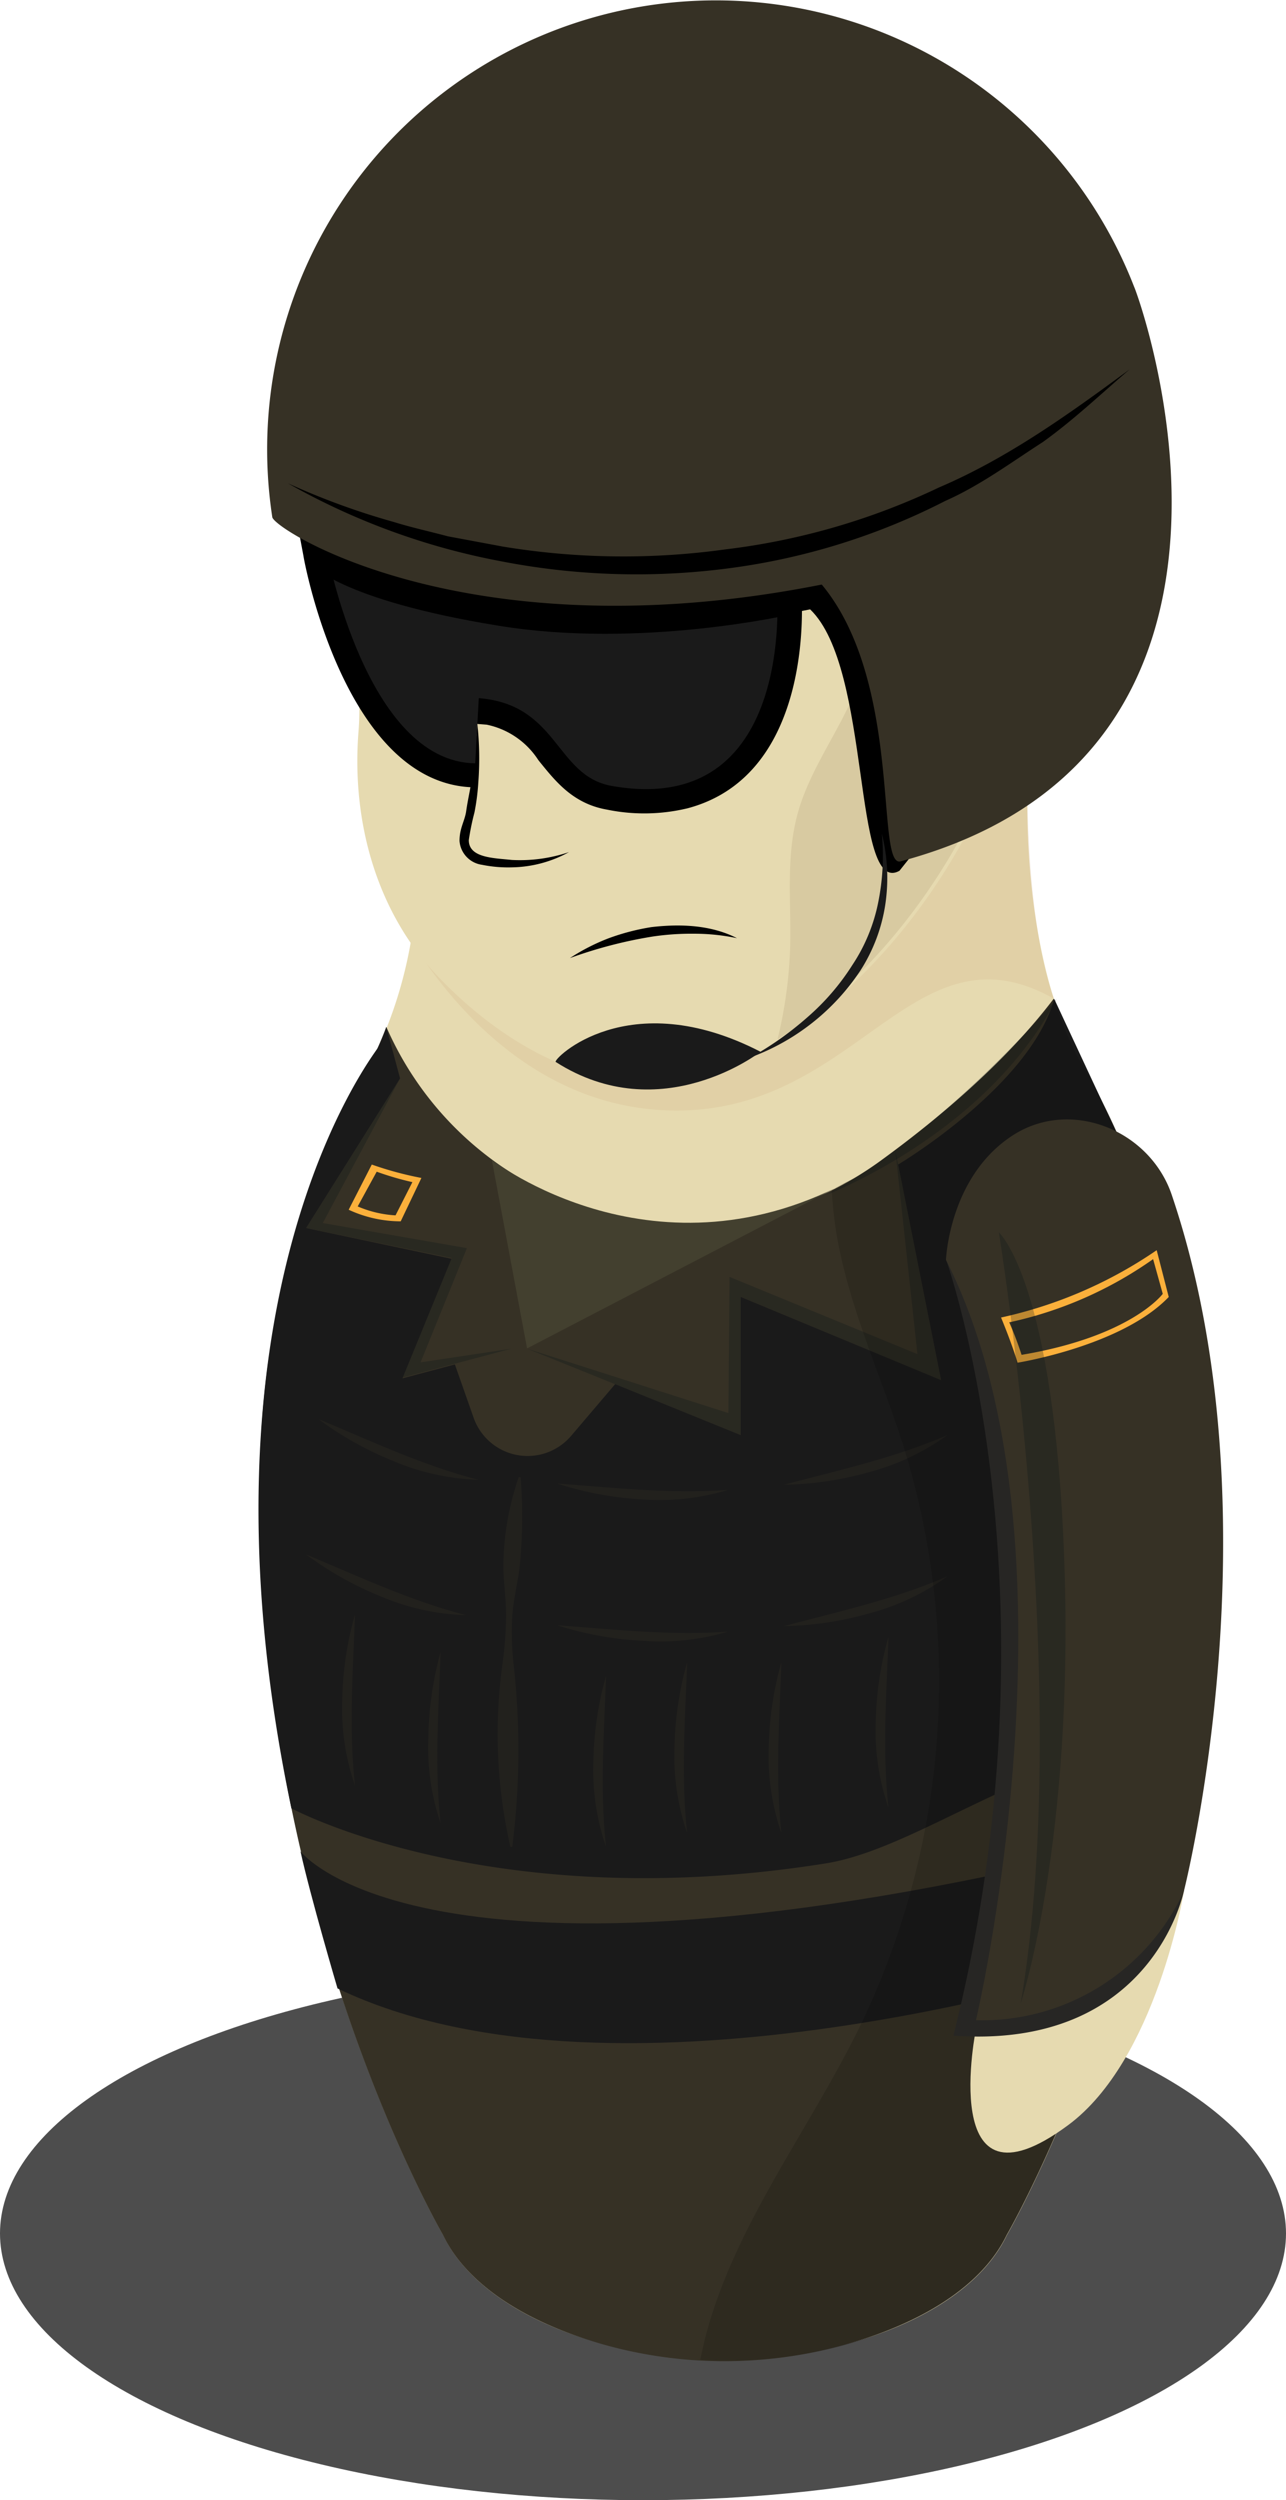 <svg xmlns="http://www.w3.org/2000/svg" viewBox="0 0 144.1 279.98"><defs><style>.cls-1{fill:#4d4d4d;}.cls-2{fill:#e6dab0;}.cls-3{fill:#363125;}.cls-4{opacity:0.25;}.cls-5{fill:#041015;}.cls-6{opacity:0.4;}.cls-7{fill:#c69c6d;}.cls-8{fill:#43402f;}.cls-9{fill:#1a1a1a;}.cls-10{fill:#fbb03b;}.cls-11{opacity:0.3;}.cls-12{opacity:0.15;}.cls-13{fill:#272624;}.cls-14{opacity:0.1;}.cls-15{fill:#603813;}</style></defs><title>Recurso 138</title><g id="Capa_2" data-name="Capa 2"><g id="personajes_individuales" data-name="personajes individuales"><ellipse class="cls-1" cx="72.05" cy="250.11" rx="72.05" ry="29.87"/><path class="cls-2" d="M133.32,166.85a98.78,98.78,0,0,0-7.63-38.76h0a84.54,84.54,0,0,0-3.94-8h0l0-.07c-.31-.55-.63-1.08-1-1.61-2.25-4.21-7.36-16.68-5.06-40.27a.06.06,0,0,1,0,0c0-.7.12-1.39.12-2.09a34.56,34.56,0,1,0-69.11,0c0,.73,1.86,14.94-.73,29.78,0,0,0,0,0,0a48.61,48.61,0,0,1-3.65,11.63,78.44,78.44,0,0,0-5.52,10.6h0a98.59,98.59,0,0,0-7.65,38.8c0,.46,0,.93,0,1.38,0,0,0,.05,0,.07,0,46.75,20.52,82,20.52,82h0c1.46,3.05,4.24,5.93,8.39,8.33,12.8,7.39,33.56,7.39,46.36,0,4.16-2.4,6.94-5.28,8.4-8.33h0s20.52-35.27,20.52-82c0,0,0,0,0,0C133.3,167.79,133.32,167.33,133.32,166.85Z"/><path class="cls-3" d="M125.69,128.09a84.54,84.54,0,0,0-3.94-8h0l0-.07c-.31-.55-.63-1.08-1-1.61a38.22,38.22,0,0,1-2.67-6.58c-5.17,6.8-12.3,13-19.65,18.33a36.77,36.77,0,0,1-55-14.85c-.05-.1-.09-.2-.14-.31-.36.94-.72,1.77-1,2.43a78.44,78.44,0,0,0-5.52,10.6h0a98.59,98.59,0,0,0-7.65,38.8c0,.46,0,.93,0,1.38,0,0,0,.05,0,.07,0,46.75,20.52,82,20.52,82h0c2.39,5,8.32,9.52,18,12.27a50.08,50.08,0,0,0,26.91.05c9.87-2.74,15.84-7.3,18.25-12.32h0s20.52-35.27,20.52-82c0,0,0,0,0,0,0-.48,0-.94,0-1.42A98.78,98.78,0,0,0,125.69,128.09Z"/><g class="cls-4"><path class="cls-5" d="M118.4,111.85s-12.76,15-25.91,22C92.49,133.84,110.47,127.09,118.4,111.85Z"/></g><g class="cls-6"><g class="cls-6"><path class="cls-7" d="M118.13,111.86c-3.59-9.5-3.14-28.95-2.82-33.32a0,0,0,0,1,0,0c0-.7.08-1.39.06-2.09A34.55,34.55,0,1,0,46.24,78a93.29,93.29,0,0,1,.33,28.1c3.73,5.8,13.14,17.87,28.5,18.25C96.1,124.9,102.17,102.81,118.13,111.86Z"/></g></g><path class="cls-8" d="M55.11,129.88s18.5,14.43,40.71,2L59.06,151Z"/><g class="cls-4"><polygon class="cls-5" points="59.06 151.03 83.02 160.7 83.02 145.23 105.45 154.56 100.32 128.79 102.8 151.64 81.75 142.99 81.62 158.24 59.06 151.03"/></g><g class="cls-4"><polygon class="cls-5" points="57.3 151.03 45.12 154.27 50.61 140.88 34.3 137.52 44.83 120.76 36.17 136.96 52.32 139.77 47.13 152.56 57.3 151.03"/></g><path class="cls-9" d="M33.67,207.32s14.37,19.1,95.38-1.48l-3.73,14.08s-55.77,18-87.5,2.75C37.82,222.67,34.77,212.34,33.67,207.32Z"/><path class="cls-10" d="M47.22,131.91a38.16,38.16,0,0,1-5.56-1.5l-2.59,5.06a13.9,13.9,0,0,0,5.83,1.3Z"/><path class="cls-3" d="M46.21,132.38a33.5,33.5,0,0,1-4-1.17l-2.13,3.89a12.58,12.58,0,0,0,4.24,1Z"/><path class="cls-9" d="M118.13,111.86c-2.7,9.75-17.49,18.55-17.49,18.55l4.81,24.14L83,145.23V160.7L68.93,155,64,160.79a6.41,6.41,0,0,1-10.92-2l-2.11-6-5.87,1.56,5.49-13.39L34.3,137.52l10.53-16.76L43.28,115a13.51,13.51,0,0,1-1,2.43c-.57.93-21.62,28-9.63,85.07,0,0,22.46,12.14,59.87,6.17,9.59-1.53,21.43-10.86,33.61-12.54a6.57,6.57,0,0,0,5.74-5.54c1.72-12.15,4.57-42.41-5.85-61.82Z"/><g class="cls-11"><path class="cls-3" d="M58.34,165.44a55.94,55.94,0,0,1-.15,10.36c-.25,1.7-.65,3.41-.79,5.14a31.92,31.92,0,0,0,.12,5.17,85.94,85.94,0,0,1-.12,20.71h-.21a57,57,0,0,1-.85-20.74,42.81,42.81,0,0,0,.37-5.18c0-1.73-.25-3.47-.31-5.22a31.3,31.3,0,0,1,1.73-10.28Z"/></g><g class="cls-11"><path class="cls-3" d="M67.91,187.66c-.22,6.46-.71,12.75,0,19.16a26.38,26.38,0,0,1-1.42-9.58A37.75,37.75,0,0,1,67.91,187.66Z"/></g><g class="cls-11"><path class="cls-3" d="M77,186.12c-.23,6.46-.71,12.75,0,19.16a26.38,26.38,0,0,1-1.42-9.58A37.75,37.75,0,0,1,77,186.12Z"/></g><g class="cls-11"><path class="cls-3" d="M87.56,186.12c-.22,6.46-.7,12.75,0,19.16a26.38,26.38,0,0,1-1.42-9.58A37.75,37.75,0,0,1,87.56,186.12Z"/></g><g class="cls-11"><path class="cls-3" d="M99.56,183.28c-.23,6.46-.71,12.75,0,19.16a26.18,26.18,0,0,1-1.43-9.58A37.38,37.38,0,0,1,99.56,183.28Z"/></g><g class="cls-11"><path class="cls-3" d="M62.43,182c6.44.47,12.71,1.18,19.15.71A26.58,26.58,0,0,1,72,183.74,37.5,37.5,0,0,1,62.43,182Z"/></g><g class="cls-11"><path class="cls-3" d="M87.83,182.1c6.24-1.66,12.4-3,18.33-5.58a26.26,26.26,0,0,1-8.76,4.15A37.37,37.37,0,0,1,87.83,182.1Z"/></g><g class="cls-11"><path class="cls-3" d="M62.43,166.13c6.44.47,12.71,1.18,19.15.71A26.37,26.37,0,0,1,72,167.91,37.5,37.5,0,0,1,62.43,166.13Z"/></g><g class="cls-11"><path class="cls-3" d="M87.83,166.27c6.24-1.66,12.4-3,18.33-5.57a26.46,26.46,0,0,1-8.76,4.15A37.36,37.36,0,0,1,87.83,166.27Z"/></g><g class="cls-11"><path class="cls-3" d="M34.31,174.08c6,2.5,11.67,5.18,17.92,6.79a26.34,26.34,0,0,1-9.46-2.06A37.73,37.73,0,0,1,34.31,174.08Z"/></g><g class="cls-11"><path class="cls-3" d="M35.68,158.91c6,2.5,11.67,5.19,17.92,6.8a26.57,26.57,0,0,1-9.46-2.07A37.73,37.73,0,0,1,35.68,158.91Z"/></g><g class="cls-11"><path class="cls-3" d="M39.78,180.79c-.23,6.45-.71,12.75,0,19.16a26.21,26.21,0,0,1-1.43-9.58A37.32,37.32,0,0,1,39.78,180.79Z"/></g><g class="cls-11"><path class="cls-3" d="M49.37,185c-.22,6.46-.7,12.76,0,19.17A26.44,26.44,0,0,1,48,194.57,37.88,37.88,0,0,1,49.37,185Z"/></g><g class="cls-12"><path d="M125.73,128.09a84.54,84.54,0,0,0-3.94-8h0l-.06-.07c-.3-.55-.63-1.08-.94-1.61a38.22,38.22,0,0,1-2.67-6.58c-5.17,6.8-12.3,13-19.65,18.33a36.29,36.29,0,0,1-5.27,3.12,47.44,47.44,0,0,0,.55,5c1.41,8.21,5,15.84,7.53,23.79a88.77,88.77,0,0,1-5.09,65.19c-6.09,12.31-15.11,23.59-17.72,37a50,50,0,0,0,16.1-1.63c9.87-2.74,15.84-7.3,18.24-12.32h0s20.52-35.27,20.52-82c0,0,0,0,0,0,0-.48,0-.94,0-1.42A98.78,98.78,0,0,0,125.73,128.09Z"/></g><path class="cls-2" d="M109.4,227s-4.56,21.94,10.26,11c9.91-7.29,13-26.16,13-26.16Z"/><path class="cls-13" d="M131.27,211.71a23.58,23.58,0,0,1-20,13.16c2.43-7.8,10.79-39.67-.25-78.93,2.82-1.34-5-4.85-5-4.85s13.31,37.21.81,86.87c22.22,1.59,25.79-16,25.84-16.25Z"/><path class="cls-3" d="M106,141.09c16,31.59,3.36,85.14,3.36,85.14a24.92,24.92,0,0,0,23.29-14.42s10.76-42.21-1.35-78c-2.43-7.17-11.1-10.77-17.56-6.83C106.34,131.54,106,141.09,106,141.09Z"/><path class="cls-10" d="M129.61,140a49.47,49.47,0,0,1-17.44,7.54s1.21,2.89,1.85,5.06c0,0,11.67-1.86,16.94-7.36Z"/><path class="cls-3" d="M129.21,141l1.08,3.89s-3.5,4.76-15.82,6.83a38.17,38.17,0,0,0-1.38-3.64A44,44,0,0,0,129.21,141Z"/><g class="cls-4"><path class="cls-5" d="M111.92,138s8.42,51.32,2.45,86.35c0,0,6-18.09,4.89-49.51S111.92,138,111.92,138Z"/></g><path class="cls-2" d="M76.7,13.54c-20.68,0-31.87,4.54-40.21,24.22-4.19,9.89-2.82,21,1.52,30.76a27.16,27.16,0,0,1,2.05,7.68,28.72,28.72,0,0,1,.12,5.61c-.83,10.14,2,20.4,9,27.65,7.16,7.45,15.68,11.87,24,11.87,17.11,0,43-26.16,43-58.43S105.37,13.54,76.7,13.54Z"/><ellipse cx="69.55" cy="79.98" rx="2.5" ry="3.98"/><path d="M66.71,73.83a4.78,4.78,0,0,1,4-1,4,4,0,0,1,1.93,1.11,3.76,3.76,0,0,1,.94,1.9,6,6,0,0,0-3.11-2A11,11,0,0,0,66.71,73.83Z"/><ellipse cx="49.4" cy="77.75" rx="2.5" ry="3.98"/><path d="M45.8,72.76a4.79,4.79,0,0,1,3.48-2.29,4.07,4.07,0,0,1,2.18.42A3.83,3.83,0,0,1,53,72.38a6,6,0,0,0-3.58-.83A11.09,11.09,0,0,0,45.8,72.76Z"/><path d="M53.49,81.07a35.91,35.91,0,0,1,.1,6.64A24.78,24.78,0,0,1,53.16,91a27.72,27.72,0,0,0-.63,3.08c0,2,2.79,2,4.82,2.22a17.19,17.19,0,0,0,6.41-.88,13.71,13.71,0,0,1-6.43,1.71A14.69,14.69,0,0,1,54,96.84a2.92,2.92,0,0,1-2.51-2.67c0-1.45.59-2.22.75-3.35s.39-2.13.57-3.21C53.08,85.45,53.33,83.27,53.49,81.07Z"/><path d="M82.58,105.06a23.16,23.16,0,0,0-4.75-.5,29.72,29.72,0,0,0-4.72.32,50.42,50.42,0,0,0-9.25,2.41,22.77,22.77,0,0,1,4.34-2.22A25.18,25.18,0,0,1,73,103.82C76.19,103.45,79.65,103.56,82.58,105.06Z"/><g class="cls-14"><path class="cls-15" d="M107.71,27.33c-1.88,16.81-5.43,38.67-11.85,50h0C94,81.94,90.7,86.23,89.37,91.14s-.7,9.9-.83,14.88a50,50,0,0,1-1.42,10.39c14.36-9,28.65-29.59,28.65-53.57C115.77,47.5,113.33,35.6,107.71,27.33Z"/></g><path d="M53.22,88.17l0-2.71L51.8,80.94l2.73.21a9.07,9.07,0,0,1,5.78,3.95l.18.23C62.25,87.49,64.21,90,68,90.66a20.75,20.75,0,0,0,9.06-.15C91.34,86.71,89.85,67,89.79,66.14l-.18-2.28L33.33,58.69,34,62.24C34.15,63.27,38.85,88,53.22,88.17Zm.67-12.72-2.79-.21-.39,6.94C45,79.77,41.58,69.89,40.17,64.81l44.2,4c-.07,4.5-1.17,14.36-8.69,16.37a15.27,15.27,0,0,1-6.67.07c-1.82-.33-2.78-1.53-4.23-3.35C62.75,79.38,60,75.94,53.89,75.45Z"/><path class="cls-9" d="M87.06,66.36S89.12,91.7,68.49,88c-6.27-1.16-5.92-9.11-14.84-9.82l-.4,7.3C41,85.32,36.64,61.74,36.64,61.74Z"/><path d="M88.71,68.79s-16.92,3.91-32.9,1.27c-17.8-2.89-21-6.91-21-6.91l.75-5.06,52.53,3.12Z"/><path d="M90.78,68.24c6.94,6.65,4.69,32.19,10,29.28,2.75-3.41,4.5-5.89,4.5-5.89l.82-30.06L89.55,50.48,54.48,50l-14,3.73,3,11.42S61.61,74,90.78,68.24Z"/><path class="cls-3" d="M127.08,32.11a50.28,50.28,0,0,0-96.57,25.8c.13,1.34,21.89,15.42,61.57,7.55,9.1,10.94,6,31.73,8.83,31C146.1,84.38,127.66,33.34,127.08,32.11Z"/><path d="M32.26,54.12a81.63,81.63,0,0,0,11.85,4.33c2,.62,4.06,1.07,6.08,1.61l6.17,1.15a83.1,83.1,0,0,0,24.94.31,76.81,76.81,0,0,0,23.91-6.93c7.71-3.29,14.57-8.22,21.37-13.23-3.2,2.74-6.29,5.68-9.74,8.15-3.56,2.29-7,4.85-10.91,6.58a74.23,74.23,0,0,1-24.35,7.56,79.34,79.34,0,0,1-25.5-.81A77.24,77.24,0,0,1,32.26,54.12Z"/><path class="cls-9" d="M62.27,118.92c-.4-.25,8.09-8.8,22.95-1.14C85.22,117.78,74.09,126.47,62.27,118.92Z"/><path class="cls-9" d="M84.15,118.39a36.22,36.22,0,0,0,6.35-4.5,26.44,26.44,0,0,0,5-5.81,19.53,19.53,0,0,0,2.9-7,26.31,26.31,0,0,0,.41-7.74,20.33,20.33,0,0,1,.4,7.89,18.92,18.92,0,0,1-2.81,7.47A25.18,25.18,0,0,1,84.15,118.39Z"/></g></g></svg>